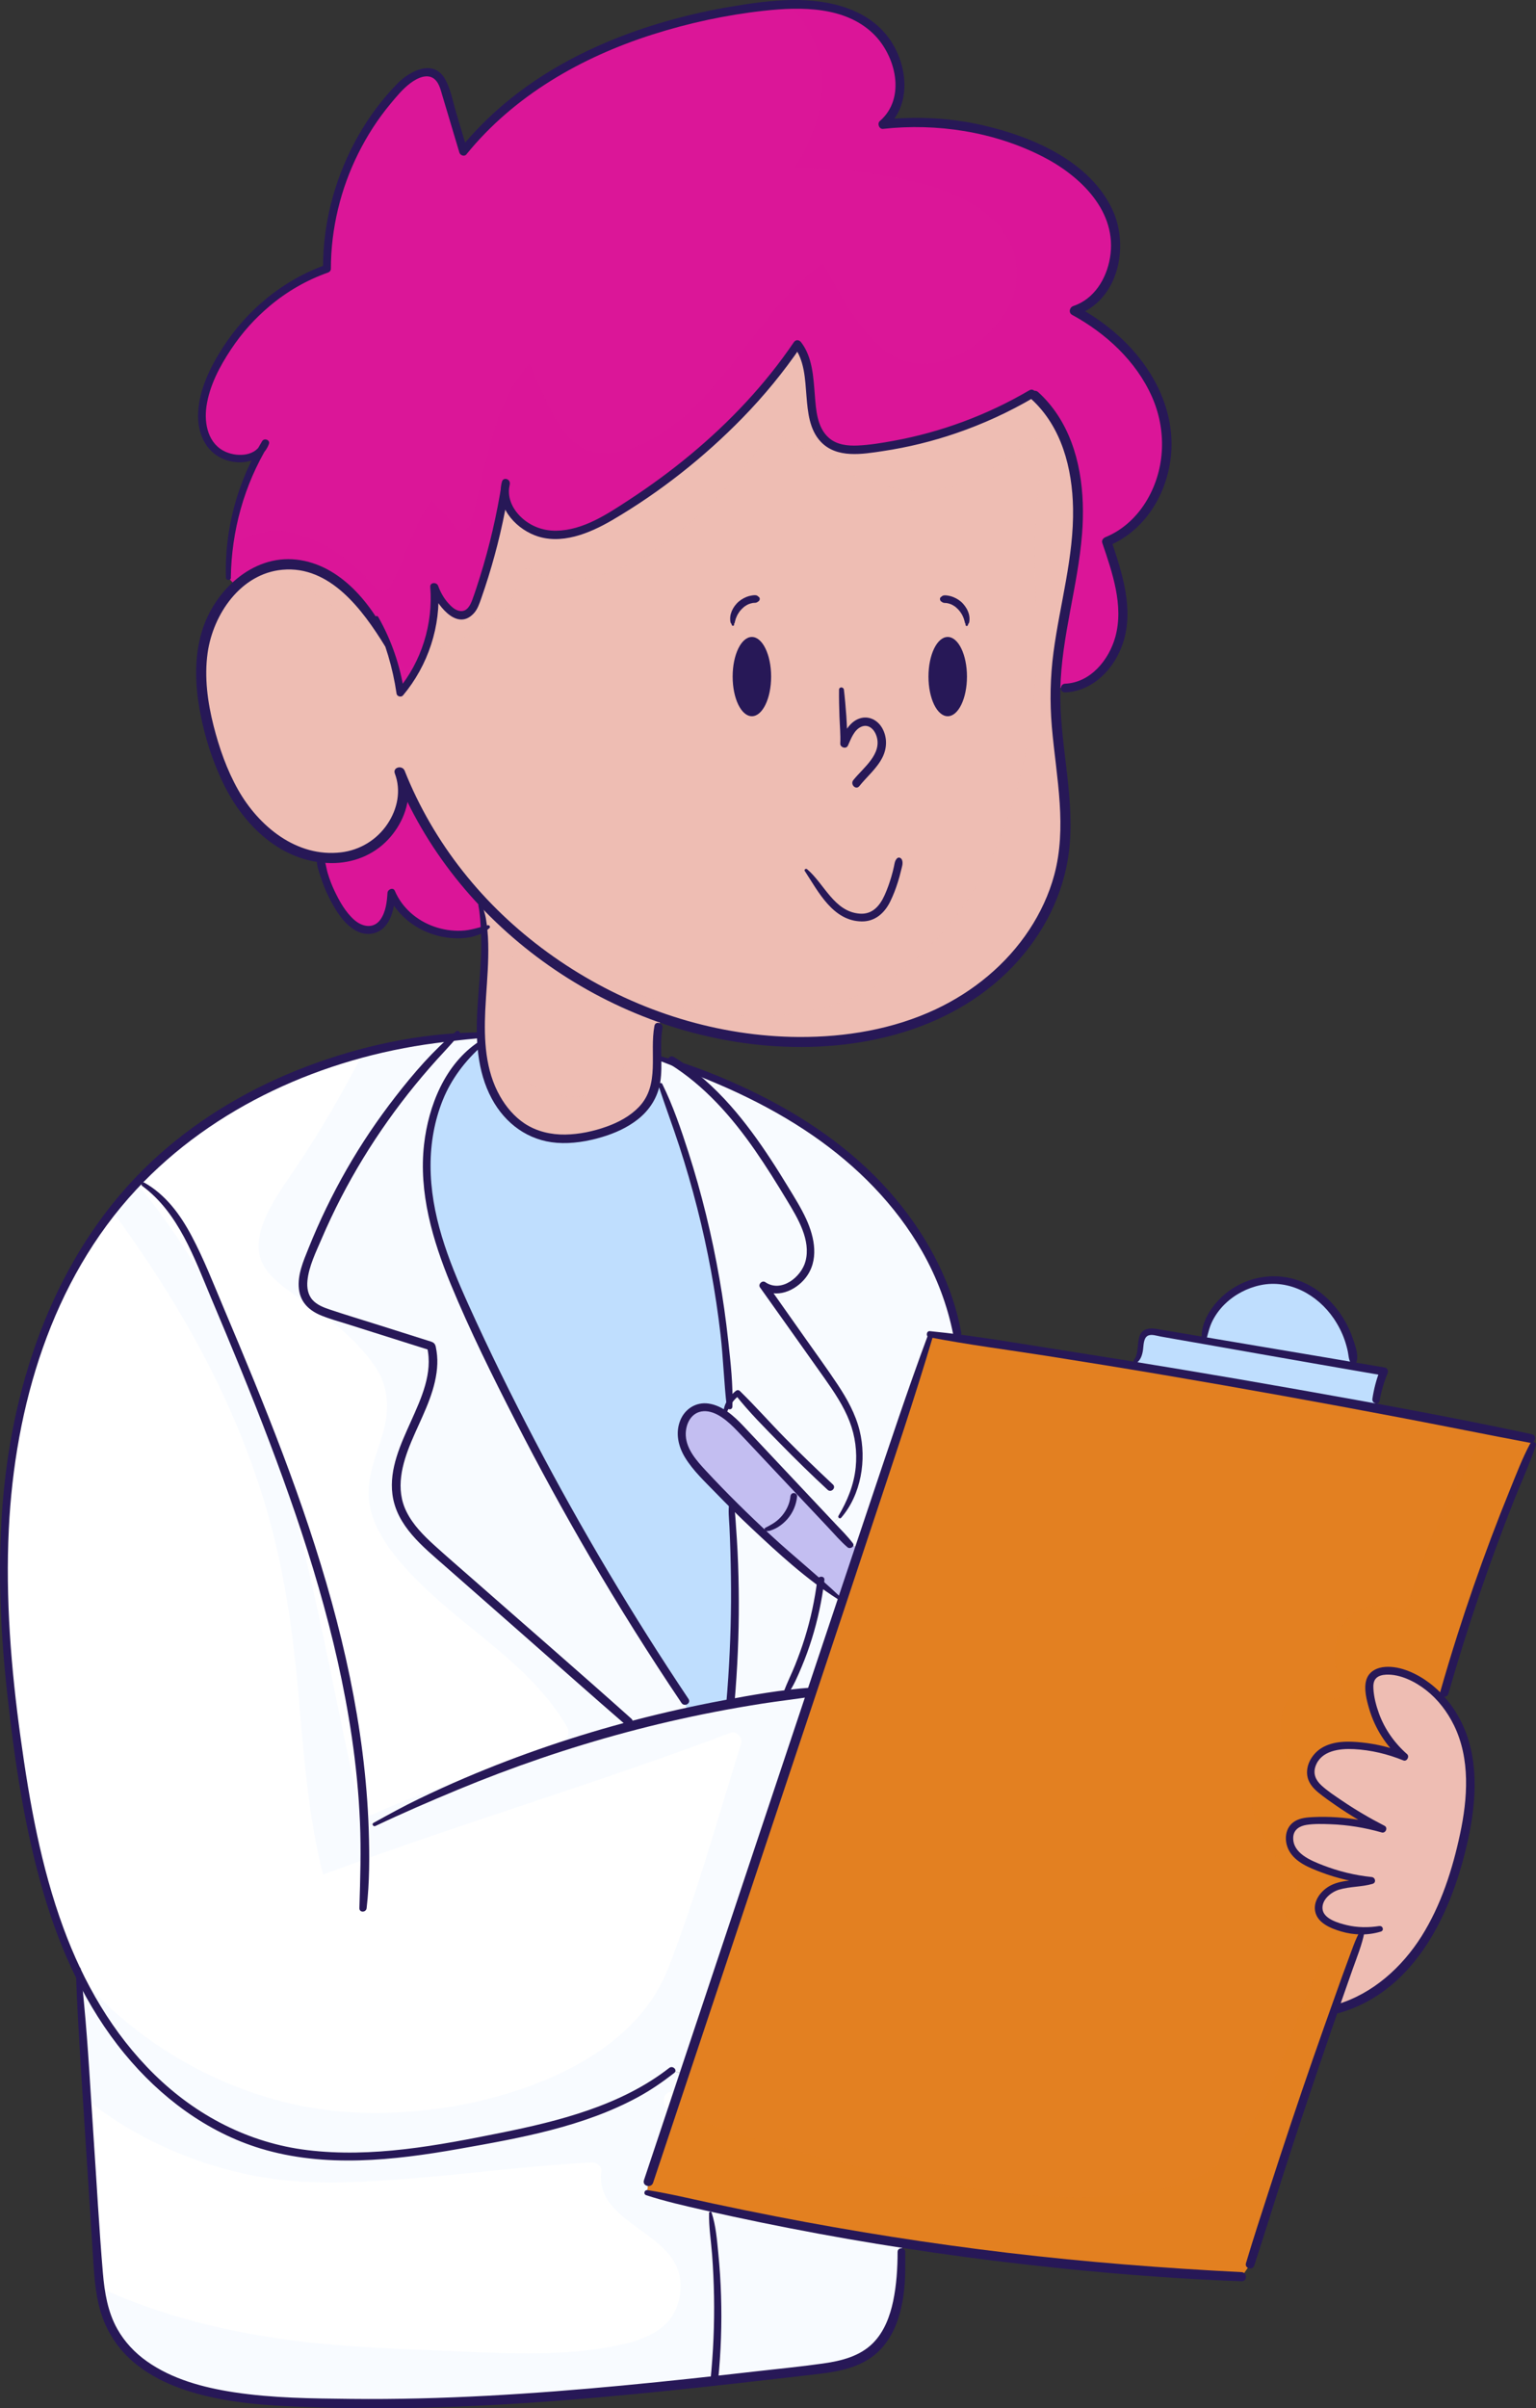<?xml version="1.0" encoding="UTF-8"?><svg xmlns="http://www.w3.org/2000/svg" viewBox="0 0 437.42 685.42"><rect x="0" y="0" width="437.42" height="685.42" fill="#333333" stroke="none"/><defs><style>.cls-1,.cls-2,.cls-3,.cls-4,.cls-5,.cls-6{mix-blend-mode:multiply;}.cls-1,.cls-2,.cls-3,.cls-4,.cls-6{opacity:.3;}.cls-1,.cls-7{fill:#eebdb3;}.cls-2,.cls-8{fill:#c3bef1;}.cls-9{fill:#fff;}.cls-3,.cls-10{fill:#db1698;}.cls-11,.cls-5{fill:#c0dffe;}.cls-12{isolation:isolate;}.cls-4{fill:#e6f2ff;}.cls-5{opacity:.7;}.cls-6,.cls-13{fill:#e38021;}.cls-14{fill:#271857;}</style></defs><g class="cls-12"><g id="Capa_2"><g id="OBJECTS"><path class="cls-11" d="M188.1,308.82c11.6,28.68,18.27,59.34,19.59,90.25-.62.95-1.03,2-1.26,3.1l-.25.35c-2.64-1.76-5.53-2.7-8.28-1.36-3.28,1.59-4.42,5.95-3.45,9.48.97,3.51,3.49,6.36,5.97,9.04,2.54,2.73,5.14,5.41,7.8,8.05l-.04.04c1.53,18.85,1.47,37.85-.17,56.7l.08.5c-4.13.74-8.24,1.57-12.33,2.46l-.7-3.28c-23.04-34.32-43.38-70.43-60.72-107.94-6.03-12.99-11.77-26.47-12.72-40.76-.95-14.27,3.7-29.69,15.11-38.32l.33-.02c.17,2.5.52,4.98,1.09,7.41,1.86,7.64,6.57,15.01,13.83,18.02,5.68,2.35,12.18,1.82,18.11.21,6.59-1.78,13.36-5.35,15.84-11.69.33-.83.56-1.67.72-2.54l1.42.31Z"/><path class="cls-10" d="M137.62,256.79l-.85.81c.56,2.23.89,4.48,1.07,6.77-9.54,4.32-22.34-.54-26.39-10.26-.23,4.27-1.36,9.64-5.55,10.53-3.26.68-6.26-2-8.22-4.73-3.39-4.71-5.64-10.22-6.59-15.96,3.53.52,7.14.27,10.55-.89,9.31-3.14,15.82-14.18,12.2-23.31,5.43,13.79,13.61,26.3,23.76,37.04Z"/><path class="cls-10" d="M82.22,160.61c-5.64-.02-10.86,2.42-15.01,6.24l-2.19-2.44c-.17-12.59,3.1-25.19,9.27-36.17-3.57,3.94-11.89,2.64-14.89-2.39-3.47-5.78-1.71-13.26,1.14-19.37,6.42-13.73,18.23-25,32.54-30-.04-19.12,7.64-38.14,20.94-51.87,2.73-2.81,7.06-5.53,10.2-3.22,1.53,1.11,2.15,3.04,2.68,4.83,1.67,5.62,3.37,11.25,5.04,16.87C151.6,18.72,183,6.56,213.99,2.25c11.19-1.57,23.46-2,32.87,4.25,9.42,6.24,13.23,21.58,4.58,28.86,14.04-1.59,28.49.45,41.54,5.88,9.83,4.09,19.35,10.7,23.27,20.59,3.9,9.91-.14,23.31-10.28,26.57,12.2,6.61,22.71,17.59,25.62,31.16,2.91,13.57-3.55,29.44-16.44,34.56,2.7,8.01,5.45,16.39,4.25,24.78-1.2,8.38-7.66,16.66-16.13,16.91l-2.7-.08c.39-14.27,4.69-28.16,6.05-42.39,1.4-14.62-1.01-30.93-11.95-40.76l-.93-.5c-14.21,8.38-30.19,13.75-46.58,15.63-3.61.43-7.52.62-10.63-1.28-8.84-5.37-3.08-20.36-9.46-28.47-12.99,19.18-30.72,34.81-50.3,47.18-6.19,3.92-13.09,7.64-20.38,6.98-6.57-.58-12.99-6.36-12.68-12.66.12-.68.23-1.34.33-2.02-.19.68-.31,1.36-.33,2.02-1.76,10.59-4.44,21.06-8.03,31.2-.45,1.3-.97,2.66-2.04,3.53-3.8,3.04-8.44-2.6-10.01-7.19.89,10.8-2.66,21.89-9.64,30.14-.68-4.73-1.9-9.39-3.57-13.87l-.08.04c-5.99-11.17-15.44-22.69-28.12-22.71ZM74.31,128.19c.52-.58.93-1.28,1.22-2.09-.41.68-.83,1.38-1.22,2.09Z"/><path class="cls-8" d="M233.63,450.62c-5.62-4.56-11.09-9.29-16.39-14.25l1.03-1.11c4.15-1.18,7.39-5.06,7.78-9.35l1.57-1.49c3.04,3.22,6.05,6.42,9.06,9.62,1.78,1.88,3.55,3.78,5.33,5.66l2.79.93c-1.61,4.83-3.22,9.64-4.83,14.45l-1.2-.39c-1.73-1.34-3.43-2.7-5.14-4.07Z"/><path class="cls-8" d="M210.85,406.6c5.6,5.95,11.19,11.89,16.77,17.82l-1.57,1.49c-.39,4.29-3.63,8.18-7.78,9.35l-1.03,1.11c-3.06-2.81-6.07-5.7-9-8.65-2.66-2.64-5.27-5.33-7.8-8.05-2.48-2.68-5-5.53-5.97-9.04-.97-3.53.17-7.89,3.45-9.48,2.75-1.34,5.64-.39,8.28,1.36,1.71,1.16,3.3,2.64,4.67,4.09Z"/><path class="cls-11" d="M385.45,387.56l-.23,1.26c-14.12-2.42-28.27-4.85-42.39-7.29l.06-.39c.85-10.72,12.74-18.56,23.27-16.56,10.55,2.02,18.44,12.28,19.28,22.98Z"/><path class="cls-11" d="M323.36,387.44c2.29-2,.45-6.88,3.22-8.16.85-.37,1.82-.23,2.73-.06,4.5.78,9.02,1.55,13.52,2.31,14.12,2.44,28.27,4.87,42.39,7.29,2.95.52,5.93,1.01,8.88,1.53-1.07,2.6-1.82,5.31-2.25,8.07l-.43,2.35c-22.71-4.25-45.49-8.24-68.28-11.98v-.02l.23-1.34Z"/><path class="cls-13" d="M435.93,409.43l.62,1.76c-9.93,22.94-18.38,46.54-25.23,70.57l-1.96.66c-3.34-3.37-7.47-5.82-12.14-6.71-2.44-.45-5.45-.25-6.67,1.9-.66,1.14-.62,2.54-.45,3.86.83,7.12,4.42,13.87,9.85,18.54-4.48-1.84-9.27-2.93-14.1-3.2-3.1-.19-6.36,0-9,1.63-2.62,1.63-4.36,5.06-3.16,7.93.66,1.61,2.09,2.75,3.47,3.8,5.22,3.94,10.78,7.41,16.62,10.39-6.5-1.88-13.3-2.68-20.05-2.35-1.86.1-3.86.35-5.2,1.65-1.78,1.73-1.57,4.83-.17,6.88,1.42,2.04,3.74,3.28,6.03,4.27,5.14,2.23,10.65,3.68,16.23,4.23-3.28,1.01-6.9.68-10.14,1.82-3.26,1.14-6.11,4.91-4.44,7.91.68,1.18,1.9,1.94,3.12,2.54,2.75,1.32,5.78,2,8.86,2.04v.08c-2.64,7.25-5.24,14.49-7.78,21.78-8.53,24.2-16.6,48.54-24.22,73.05l-2.44,3.53c-32.29-1.42-64.52-4.6-96.48-9.54-18.25-2.81-36.42-6.19-54.45-10.16-6.15-1.34-12.28-2.75-18.4-4.23l.43-3.18c3.39-10.16,6.77-20.3,10.16-30.45,12.1-36.28,24.2-72.55,36.3-108.83,2.95-8.84,5.91-17.67,8.84-26.51,1.61-4.81,3.22-9.62,4.83-14.45,6.71-20.13,13.44-40.26,20.15-60.41l.06-.43c2.46.35,4.91.7,7.37,1.09,16.95,2.48,33.86,5.12,50.75,7.91v.02c22.79,3.74,45.57,7.72,68.28,11.98,14.85,2.77,29.69,5.66,44.52,8.65Z"/><path class="cls-9" d="M257.08,638.45l-.39,2.48c.02,10.43-.72,22.46-9.13,28.66-4.67,3.45-10.7,4.23-16.46,4.89-9.21,1.07-18.44,2.15-27.67,3.16l-.02-.17c1.61-15.84,1.22-31.88-1.14-47.63l.35-1.55c18.02,3.96,36.19,7.35,54.45,10.16Z"/><path class="cls-9" d="M202.29,629.84c2.35,15.75,2.75,31.8,1.14,47.63l.02.17c-41.65,4.56-83.46,8.07-125.22,5.68-18.25-1.05-39.66-5.45-47.08-22.17-2.52-5.7-2.97-12.04-3.39-18.25-1.8-27.03-3.59-54.05-5.39-81.08.56,1.11,1.11,2.23,1.69,3.34,10.55,20.21,27.65,37.89,49.39,44.89,20.63,6.63,43.03,3.16,64.32-.93,18.89-3.61,38.42-7.97,53.54-19.86l3.53,1.18c-3.39,10.16-6.77,20.3-10.16,30.45l-.43,3.18c6.11,1.49,12.24,2.89,18.4,4.23l-.35,1.55Z"/><path class="cls-9" d="M239.97,455.08c-2.93,8.84-5.88,17.67-8.84,26.51h-.02c-2.42.27-4.83.58-7.23.89l-.08-.68c5.08-9.72,8.42-20.32,9.83-31.18,1.71,1.36,3.41,2.73,5.14,4.07l1.2.39Z"/><path class="cls-9" d="M233.63,450.62c-1.4,10.86-4.75,21.45-9.83,31.18l.08.68c-5.29.72-10.53,1.55-15.77,2.48l-.08-.5c1.63-18.85,1.69-37.85.17-56.7l.04-.04c2.93,2.95,5.95,5.84,9,8.65,5.31,4.96,10.78,9.68,16.39,14.25Z"/><path class="cls-9" d="M265.01,379.78l-.06.43c-6.71,20.15-13.44,40.28-20.15,60.41l-2.79-.93c-1.78-1.88-3.55-3.78-5.33-5.66l2.52-2.37c5.31-7.23,6.94-17.01,4.29-25.6-1.8-5.82-5.37-10.9-8.9-15.88-5.74-8.11-11.48-16.21-17.22-24.32,4.93,3.59,12.35-1.49,13.28-7.52.93-6.03-2.29-11.85-5.43-17.08-8.69-14.39-18.21-29.05-32.17-38.28,17.3,6.13,34.03,14.31,48.09,26.04,15.53,12.97,27.71,30.62,31.45,50.48l-.21,1.36c-2.46-.39-4.91-.74-7.37-1.09Z"/><path class="cls-9" d="M207.7,399.06c-1.32-30.91-7.99-61.57-19.59-90.25l-1.42-.31c.52-2.4.5-4.87.45-7.37h.54c1.8.6,3.59,1.22,5.39,1.86,13.96,9.23,23.48,23.89,32.17,38.28,3.14,5.22,6.36,11.05,5.43,17.08-.93,6.03-8.34,11.11-13.28,7.52,5.74,8.11,11.48,16.21,17.22,24.32,3.53,4.98,7.1,10.06,8.9,15.88,2.64,8.59,1.01,18.38-4.29,25.6l-2.52,2.37c-3.01-3.2-6.03-6.4-9.06-9.62-5.57-5.93-11.17-11.87-16.77-17.82-1.36-1.45-2.95-2.93-4.67-4.09l.25-.35c.23-1.09.64-2.15,1.26-3.1Z"/><path class="cls-9" d="M136.75,297.11c-11.42,8.63-16.06,24.05-15.11,38.32.95,14.29,6.69,27.77,12.72,40.76,17.34,37.52,37.68,73.63,60.72,107.94l.7,3.28c-5.64,1.22-11.25,2.56-16.83,4.05v-1.47c-17.98-15.8-35.97-31.59-53.93-47.39-4.81-4.23-9.85-8.82-11.56-14.99-4.15-14.91,13.03-29.44,9.35-44.49-9.39-2.97-18.81-5.93-28.2-8.9-2.58-.83-5.35-1.75-6.94-3.94-2.46-3.34-1.22-8.03.27-11.89,9.04-23.7,23.23-45.4,41.25-63.22,2.21-.23,4.44-.37,6.67-.5l1.12-.02c.02.83.04,1.63.1,2.44l-.33.02Z"/><path class="cls-9" d="M178.95,489.99v1.47c-25,6.65-49.31,15.98-72.33,27.79l-2.89.1c-2.15-53.95-23.85-106.27-45.2-156.48-4.15-9.75-8.78-20.09-17.69-25.79l-1.22-1.2c23.17-23.99,56.12-37.6,89.57-40.72-18.02,17.82-32.21,39.52-41.25,63.22-1.49,3.86-2.73,8.55-.27,11.89,1.59,2.19,4.36,3.12,6.94,3.94,9.39,2.97,18.81,5.93,28.2,8.9,3.68,15.05-13.5,29.59-9.35,44.49,1.71,6.17,6.75,10.76,11.56,14.99,17.96,15.8,35.95,31.59,53.93,47.39Z"/><path class="cls-9" d="M22.37,561.81c-9.39-19.37-13.77-40.86-16.91-62.21-3.98-27.21-6.11-54.94-2.46-82.2,3.65-27.25,13.38-54.18,31.01-75.28,1.8-2.15,3.68-4.23,5.62-6.24l1.22,1.2c8.92,5.7,13.54,16.04,17.69,25.79,21.35,50.21,43.05,102.53,45.2,156.48l2.89-.1c23.02-11.81,47.32-21.14,72.33-27.79,5.57-1.49,11.19-2.83,16.83-4.05,4.09-.89,8.2-1.71,12.33-2.46,5.24-.93,10.49-1.76,15.77-2.48,2.39-.31,4.81-.62,7.23-.89h.02c-12.1,36.28-24.2,72.55-36.3,108.83l-3.53-1.18c-15.11,11.89-34.65,16.25-53.54,19.86-21.29,4.09-43.69,7.56-64.32.93-21.74-7-38.84-24.67-49.39-44.89-.58-1.11-1.14-2.23-1.69-3.34Z"/><path class="cls-7" d="M388.01,549.54c-3.08-.04-6.11-.72-8.86-2.04-1.22-.6-2.44-1.36-3.12-2.54-1.67-2.99,1.18-6.77,4.44-7.91,3.24-1.14,6.85-.81,10.14-1.82-5.57-.56-11.09-2-16.23-4.23-2.29-.99-4.6-2.23-6.03-4.27-1.4-2.04-1.61-5.14.17-6.88,1.34-1.3,3.34-1.55,5.2-1.65,6.75-.33,13.54.47,20.05,2.35-5.84-2.97-11.4-6.44-16.62-10.39-1.38-1.05-2.81-2.19-3.47-3.8-1.2-2.87.54-6.3,3.16-7.93,2.64-1.63,5.91-1.82,9-1.63,4.83.27,9.62,1.36,14.1,3.2-5.43-4.67-9.02-11.42-9.85-18.54-.17-1.32-.21-2.73.45-3.86,1.22-2.15,4.23-2.35,6.67-1.9,4.67.89,8.8,3.34,12.14,6.71,3.78,3.8,6.57,8.77,7.97,13.98,2.64,9.81,1.22,20.23-1.24,30.08-2.42,9.7-5.88,19.26-11.58,27.48-5.7,8.22-13.83,15.01-23.46,17.74l-.83-.29c2.54-7.29,5.14-14.54,7.78-21.78v-.08Z"/><path class="cls-7" d="M91.1,243.94c-6.07-.83-11.98-3.82-16.52-8.07-7.19-6.69-11.38-15.98-14.16-25.38-2.99-10.14-4.54-21.16-1.24-31.22,1.55-4.69,4.38-9.08,8.03-12.43,4.15-3.82,9.37-6.26,15.01-6.24,12.68.02,22.13,11.54,28.12,22.71l.08-.04c1.67,4.48,2.89,9.15,3.57,13.87,6.98-8.26,10.53-19.35,9.64-30.14,1.57,4.58,6.21,10.22,10.01,7.19,1.07-.87,1.59-2.23,2.04-3.53,3.59-10.14,6.28-20.61,8.03-31.2-.31,6.3,6.11,12.08,12.68,12.66,7.29.66,14.18-3.06,20.38-6.98,19.57-12.37,37.31-28,50.3-47.18,6.38,8.11.62,23.1,9.46,28.47,3.12,1.9,7.02,1.71,10.63,1.28,16.39-1.88,32.37-7.25,46.58-15.63l.93.5c10.94,9.83,13.36,26.14,11.95,40.76-1.36,14.23-5.66,28.12-6.05,42.39-.02.41-.04.85-.04,1.26-.19,15.92,4.71,31.86,2.15,47.55-2.91,17.69-15.36,32.97-31.03,41.67-15.65,8.71-34.15,11.36-52.03,10.06-10.65-.78-21.16-3.04-31.22-6.59-19.24-6.71-36.88-18.11-50.79-32.89-10.16-10.74-18.33-23.25-23.76-37.04,3.61,9.13-2.89,20.17-12.2,23.31-3.41,1.16-7.02,1.4-10.55.89Z"/><path class="cls-7" d="M137.85,264.36c-.19-2.29-.52-4.54-1.07-6.77l.85-.81c13.92,14.78,31.55,26.18,50.79,32.89l-.91,2.6c-.58,2.89-.43,5.88-.37,8.86.04,2.5.06,4.98-.45,7.37-.17.87-.39,1.71-.72,2.54-2.48,6.34-9.25,9.91-15.84,11.69-5.93,1.61-12.43,2.15-18.11-.21-7.27-3.01-11.98-10.39-13.83-18.02-.58-2.44-.93-4.91-1.09-7.41-.06-.81-.08-1.61-.1-2.44-.14-4.52.19-9.08.52-13.61.41-5.55.81-11.17.35-16.68Z"/><path class="cls-5" d="M208.19,427.76l.04-.04c-2.66-2.64-5.27-5.33-7.8-8.05-2.48-2.68-5-5.53-5.97-9.04-.97-3.53.17-7.89,3.45-9.48,2.75-1.34,5.64-.39,8.28,1.36l.25-.35c.23-1.09.64-2.15,1.26-3.1-1.32-30.91-7.99-61.57-19.59-90.25l-1.42-.31c-.16.87-.39,1.71-.72,2.54-2.48,6.34-9.25,9.91-15.84,11.69-5.93,1.61-12.43,2.15-18.11-.21-7.27-3.01-11.98-10.39-13.83-18.02-.52-2.2-.84-4.44-1.02-6.7-.18-.19-.37-.38-.55-.57-11.31,8.65-15.91,24-14.97,38.2.95,14.29,6.69,27.77,12.72,40.76,17.34,37.52,37.68,73.63,60.72,107.94l.7,3.28c4.09-.89,8.2-1.71,12.33-2.46l-.08-.5c1.63-18.85,1.69-37.85.17-56.7Z"/><path class="cls-3" d="M136.87,259.7c-1.63-1.05-1.36-3.03-.3-4.07-9.67-10.48-17.48-22.58-22.72-35.89,3.61,9.13-2.89,20.17-12.2,23.31-3.41,1.16-7.02,1.4-10.55.89.95,5.74,3.2,11.25,6.59,15.96,1.96,2.73,4.96,5.41,8.22,4.73,4.19-.89,5.33-6.26,5.55-10.53,4.05,9.72,16.85,14.58,26.39,10.26-.12-1.49-.34-2.96-.6-4.43-.12-.08-.25-.16-.37-.24Z"/><path class="cls-3" d="M331.6,119.56c-2.91-13.57-13.42-24.55-25.62-31.16,10.14-3.26,14.18-16.66,10.28-26.57-3.92-9.89-13.44-16.5-23.27-20.59-13.05-5.43-27.5-7.47-41.54-5.88,8.65-7.29,4.83-22.63-4.58-28.86-6.49-4.31-14.34-5.45-22.25-5.22.58.58,1.16,1.17,1.7,1.79,5.01,5.74,7.9,12.93,7.87,20.58-.03,8.56-3.35,16.71-7.74,23.98,9.11.21,18.24.99,27.2,2.65,9.83,1.83,20.31,4.73,28.11,11.28,7.72,6.48,10.13,16.92,5.36,25.94-5.37,10.15-19.7,19.8-31.33,14.51-5.65-2.57-9.77-7.87-13.14-12.9-3.06-4.55-5.61-9.39-8.26-14.17-7.93,5.61-14.07,13.49-19.98,21.09-5.95,7.65-11.82,15.52-19.08,22.01-5.95,5.31-14.55,10.75-22.81,11-5.88.17-10.21-3.44-13.26-8.15-3.48-5.38-5.83-11.48-8.52-17.32-11.21,12.52-12.08,29.94-16.81,45.56-.61,2.01-3.51,2.53-4.58.6-1.52-2.74-4.43-4.82-6.38-7.37-5.5,7.32-7.44,16.68-11.9,24.66-.74,1.33-2.89,1.73-3.94.51-6.39-7.46-14.74-14.15-24.62-16-6.53-1.22-12.29.63-17.03,4.25-.31,2.86-.48,5.74-.44,8.62l.3.33c2.18-.87,4.49-1.39,6.91-1.51,3.06-1.67,6.44-2.63,9.99-2.62,12.68.02,22.13,11.54,28.12,22.71l.08-.04c.36.96.69,1.94,1,2.91,1.31,1.32,2.57,2.67,3.73,4.09.09.12.21.24.31.37.67-.38,1.78-1.06,2.08-1.25.74-.47,1.47-.92,2.21-1.37,3.05-6.53,4.47-13.83,3.88-21.03,1.57,4.58,6.21,10.22,10.01,7.19,1.07-.87,1.59-2.23,2.04-3.53,3.59-10.14,6.28-20.61,8.03-31.2.02-.66.14-1.34.33-2.02-.1.68-.21,1.34-.33,2.02-.31,6.3,6.11,12.08,12.68,12.66,7.29.66,14.18-3.06,20.38-6.98,19.57-12.37,37.31-28,50.3-47.18,6.38,8.11.62,23.1,9.46,28.47,3.12,1.9,7.02,1.71,10.63,1.28,16.39-1.88,32.37-7.25,46.58-15.63l.93.5c10.94,9.83,13.36,26.14,11.95,40.76-1.36,14.23-5.66,28.12-6.05,42.39l2.7.08c8.46-.25,14.93-8.53,16.13-16.91,1.2-8.38-1.55-16.77-4.25-24.78,12.88-5.12,19.35-21,16.43-34.56Z"/><path class="cls-2" d="M233.63,450.62c-5.62-4.56-11.09-9.29-16.39-14.25l1.03-1.11c4.15-1.18,7.39-5.06,7.78-9.35l1.57-1.49c3.04,3.22,6.05,6.42,9.06,9.62,1.78,1.88,3.55,3.78,5.33,5.66l2.79.93c-1.61,4.83-3.22,9.64-4.83,14.45l-1.2-.39c-1.73-1.34-3.43-2.7-5.14-4.07Z"/><path class="cls-2" d="M210.85,406.6c5.6,5.95,11.19,11.89,16.77,17.82l-1.57,1.49c-.39,4.29-3.63,8.18-7.78,9.35l-1.03,1.11c-3.06-2.81-6.07-5.7-9-8.65-2.66-2.64-5.27-5.33-7.8-8.05-2.48-2.68-5-5.53-5.97-9.04-.97-3.53.17-7.89,3.45-9.48,2.75-1.34,5.64-.39,8.28,1.36,1.71,1.16,3.3,2.64,4.67,4.09Z"/><path class="cls-5" d="M385.45,387.56l-.23,1.26c-14.12-2.42-28.27-4.85-42.39-7.29l.06-.39c.85-10.72,12.74-18.56,23.27-16.56,10.55,2.02,18.44,12.28,19.28,22.98Z"/><path class="cls-5" d="M323.36,387.44c2.29-2,.45-6.88,3.22-8.16.85-.37,1.82-.23,2.73-.06,4.5.78,9.02,1.55,13.52,2.31,14.12,2.44,28.27,4.87,42.39,7.29,2.95.52,5.93,1.01,8.88,1.53-1.07,2.6-1.82,5.31-2.25,8.07l-.43,2.35c-22.71-4.25-45.49-8.24-68.28-11.98v-.02l.23-1.34Z"/><path class="cls-6" d="M435.93,409.43c-4.15-.84-8.3-1.65-12.45-2.47-8.76,15.83-17.51,31.97-22.24,49.41-.32,1.2-1.83,2.25-3.08,1.75-5.85-2.32-12.02-1.29-15.6,4.23-3.41,5.26-3.28,12-.18,17.35,1.21,2.1-1.28,4.82-3.43,3.43-2.45-1.58-5.62-3.27-8.62-2.27-2.14.71-3.58,2.6-4.44,4.62-2.27,5.39-1.25,12,1.86,16.83,1.1,1.7-.38,3.65-2.16,3.77-2.94.21-7.21.74-8.64,3.81-1.12,2.41-.21,5.44.63,7.78,2.31,6.41,6.73,12.24,11.11,17.38.96,1.12,1.06,3.19-.51,3.94-1.14.54-2.58.92-3.76,1.55,1.64,6.59,5.58,11.46,10.92,15.79.91.74.81,2.1.39,3.04-4.41,9.77-7.72,20-11.89,29.88-3.55,8.41-7.55,17.93-14.2,24.42-8.32,8.11-20.87,10.45-32.01,11.32-15.09,1.18-30.36-.43-45.26-2.77-15.71-2.46-31.25-6.02-46.57-10.28-11.6-3.23-23.17-6.81-34.38-11.24-2.24,6.72-4.49,13.44-6.73,20.17l-.43,3.18c6.11,1.49,12.24,2.89,18.4,4.23,18.02,3.96,36.19,7.35,54.45,10.16,31.96,4.93,64.19,8.11,96.48,9.54l2.44-3.53c7.62-24.51,15.69-48.85,24.22-73.05,2.54-7.29,5.14-14.54,7.78-21.78v-.08c-3.08-.04-6.11-.72-8.86-2.04-1.22-.6-2.44-1.36-3.12-2.54-1.67-2.99,1.18-6.77,4.44-7.91,3.24-1.14,6.85-.81,10.14-1.82-5.57-.56-11.09-2-16.23-4.23-2.29-.99-4.6-2.23-6.03-4.27-1.4-2.04-1.61-5.14.16-6.88,1.34-1.3,3.35-1.55,5.2-1.65,6.75-.33,13.54.47,20.05,2.35-5.84-2.97-11.4-6.44-16.62-10.39-1.38-1.05-2.81-2.19-3.47-3.8-1.2-2.87.54-6.3,3.16-7.93,2.64-1.63,5.91-1.82,9-1.63,4.83.27,9.62,1.36,14.1,3.2-5.43-4.67-9.02-11.42-9.85-18.54-.17-1.32-.21-2.73.45-3.86,1.22-2.15,4.23-2.35,6.67-1.9,4.67.89,8.8,3.34,12.14,6.71l1.96-.66c6.85-24.03,15.3-47.63,25.23-70.57l-.62-1.76Z"/><path class="cls-4" d="M257.08,638.45l-.39,2.48c.02,10.43-.72,22.46-9.13,28.66-4.67,3.45-10.7,4.23-16.46,4.89-9.21,1.07-18.44,2.15-27.67,3.16l-.02-.17c1.61-15.84,1.22-31.88-1.14-47.63l.35-1.55c18.02,3.96,36.19,7.35,54.45,10.16Z"/><path class="cls-4" d="M202.29,629.84l.35-1.55c-6.15-1.34-12.29-2.75-18.4-4.23l.43-3.18c2.24-6.73,4.49-13.45,6.73-20.17-.24-.1-.49-.18-.73-.28-2.97-1.18-1.66-6.03,1.33-4.84.32.13.65.24.98.37.62-1.85,1.23-3.69,1.85-5.54l-3.53-1.18c-15.11,11.89-34.65,16.25-53.54,19.86-21.29,4.09-43.69,7.56-64.32.93-21.74-7-38.84-24.67-49.39-44.89-.45-.87-.89-1.74-1.32-2.61-.12-.13-.23-.26-.35-.4.79,11.82,1.57,23.64,2.36,35.46,14.38,11.54,32.4,19.13,50.32,22.14,14.3,2.41,29.32,1.32,43.68.15,16.67-1.36,33.27-3.6,49.99-4.43,1.22-.06,2.67,1.2,2.51,2.51-1.76,13.83,17.64,16.59,21.79,28.02,1.81,4.99.48,11.58-3.32,15.33-3.85,3.8-9.6,5.41-14.75,6.42-14.34,2.83-29.37,2.18-43.89,1.53-15.83-.72-31.73-1.07-47.46-3.1-18.99-2.45-37.7-7.04-55.07-14.98.47,3.43,1.22,6.79,2.62,9.96,7.41,16.72,28.82,21.12,47.08,22.17,41.77,2.4,83.58-1.11,125.22-5.68l-.02-.17c1.61-15.84,1.22-31.88-1.14-47.63Z"/><path class="cls-4" d="M239.97,455.08c-2.93,8.84-5.88,17.67-8.84,26.51h-.02c-2.42.27-4.83.58-7.23.89l-.08-.68c5.08-9.72,8.42-20.32,9.83-31.18,1.71,1.36,3.41,2.73,5.14,4.07l1.2.39Z"/><path class="cls-4" d="M233.63,450.62c-1.4,10.86-4.75,21.45-9.83,31.18l.08.68c-5.29.72-10.53,1.55-15.77,2.48l-.08-.5c1.63-18.85,1.69-37.85.17-56.7l.04-.04c2.93,2.95,5.95,5.84,9,8.65,5.31,4.96,10.78,9.68,16.39,14.25Z"/><path class="cls-4" d="M265.01,379.78l-.06.43c-6.71,20.15-13.44,40.28-20.15,60.41l-2.79-.93c-1.78-1.88-3.55-3.78-5.33-5.66l2.52-2.37c5.31-7.23,6.94-17.01,4.29-25.6-1.8-5.82-5.37-10.9-8.9-15.88-5.74-8.11-11.48-16.21-17.22-24.32,4.93,3.59,12.35-1.49,13.28-7.52.93-6.03-2.29-11.85-5.43-17.08-8.69-14.39-18.21-29.05-32.17-38.28,17.3,6.13,34.03,14.31,48.09,26.04,15.53,12.97,27.71,30.62,31.45,50.48l-.21,1.36c-2.46-.39-4.91-.74-7.37-1.09Z"/><path class="cls-4" d="M207.7,399.06c-1.32-30.91-7.99-61.57-19.59-90.25l-1.42-.31c.52-2.4.5-4.87.45-7.37h.54c1.8.6,3.59,1.22,5.39,1.86,13.96,9.23,23.48,23.89,32.17,38.28,3.14,5.22,6.36,11.05,5.43,17.08-.93,6.03-8.34,11.11-13.28,7.52,5.74,8.11,11.48,16.21,17.22,24.32,3.53,4.98,7.1,10.06,8.9,15.88,2.64,8.59,1.01,18.38-4.29,25.6l-2.52,2.37c-3.01-3.2-6.03-6.4-9.06-9.62-5.57-5.93-11.17-11.87-16.77-17.82-1.36-1.45-2.95-2.93-4.67-4.09l.25-.35c.23-1.09.64-2.15,1.26-3.1Z"/><path class="cls-4" d="M195.78,487.41l-.7-3.28c-23.04-34.32-43.38-70.43-60.72-107.94-6.03-12.99-11.77-26.47-12.72-40.76-.95-14.2,3.66-29.55,14.97-38.2-.75-.8-1.48-1.62-2.17-2.47-1.75.11-3.5.23-5.24.41-18.02,17.82-32.21,39.52-41.25,63.22-1.49,3.86-2.73,8.55-.27,11.89,1.59,2.19,4.36,3.12,6.94,3.94,9.39,2.97,18.81,5.93,28.2,8.9,3.68,15.05-13.5,29.59-9.35,44.49,1.71,6.17,6.75,10.76,11.56,14.99,17.96,15.8,35.95,31.59,53.93,47.39v1.47c5.57-1.49,11.19-2.83,16.83-4.05Z"/><path class="cls-4" d="M77.8,409.91c-1.16-3.59-2.37-7.16-3.67-10.7-3.1-8.48-6.68-16.76-10.71-24.81,4.94,11.73,9.82,23.57,14.38,35.51Z"/><path class="cls-4" d="M125.02,442.61c-4.81-4.23-9.85-8.82-11.56-14.99-4.15-14.91,13.03-29.44,9.35-44.49-9.39-2.97-18.81-5.93-28.2-8.9-2.58-.83-5.35-1.75-6.94-3.94-2.46-3.34-1.22-8.03.27-11.89,9.04-23.7,23.23-45.4,41.25-63.22-8.69.81-17.35,2.35-25.81,4.57-2.97,5.74-6.07,11.42-9.34,17-3.3,5.62-6.78,11.13-10.43,16.53-3.12,4.61-6.45,9.2-8.5,14.41-1.97,5.03-2.35,10.15,1.3,14.46,3.79,4.47,9.22,7.44,13.92,10.82,6.19,4.45,11.95,9.46,16.34,15.76,4.15,5.96,4.3,12.62,2.31,19.39-1.94,6.62-5,13.17-3.72,20.23,1.64,9.07,9,17.08,15.4,23.27,13.71,13.25,31.21,23.12,40.92,40.07.62,1.08.34,2.86-.9,3.43-17.77,8.14-36.77,13.14-54.53,21.28-.83.38-1.84.37-2.61-.05.05,1.01.15,2.01.19,3.02l2.89-.1c23.02-11.81,47.32-21.14,72.33-27.79v-1.47c-17.98-15.8-35.97-31.59-53.93-47.39Z"/><path class="cls-4" d="M231.11,481.59c-2.42.27-4.83.58-7.23.89-5.29.72-10.53,1.55-15.77,2.48-4.13.74-8.24,1.57-12.33,2.46-5.64,1.22-11.25,2.56-16.83,4.05-25,6.65-49.31,15.98-72.33,27.79l-2.89.1c-.04-1.01-.13-2.01-.19-3.02-.51-.29-.92-.76-1.08-1.44-3.18-13.9-5.97-27.89-8.87-41.85-4.41-21.23-9.09-42.49-15.8-63.12-4.57-11.95-9.44-23.78-14.38-35.51-6.74-13.44-14.87-26.13-24.55-37.7-1.67,1.76-3.3,3.56-4.86,5.42-.71.85-1.38,1.72-2.06,2.59.85,1.16,1.73,2.31,2.58,3.48,18.36,25.48,33.43,53.04,41.96,83.38,4.85,17.25,7.14,34.64,8.68,52.46,1.44,16.61,2.72,33.31,6.85,49.5,38.33-14.37,77.67-25.85,115.95-40.34,1.8-.68,3.62,1.37,3.08,3.08-4,12.81-7.75,25.7-11.85,38.49-1.98,6.17-4.04,12.31-6.26,18.39-1.76,4.82-3.45,9.72-6.15,14.11-8.35,13.59-23.03,21.98-37.73,27.09-15.6,5.41-32.61,7.71-49.09,6.8-29.05-1.61-57.93-16.32-77.22-38.61.44.87.87,1.74,1.32,2.61,10.55,20.21,27.65,37.89,49.39,44.89,20.63,6.63,43.03,3.16,64.32-.93,18.89-3.61,38.42-7.97,53.54-19.86l3.53,1.18,36.3-108.83h-.02Z"/><path class="cls-1" d="M388.01,549.54c-3.08-.04-6.11-.72-8.86-2.04-1.22-.6-2.44-1.36-3.12-2.54-1.67-2.99,1.18-6.77,4.44-7.91,3.24-1.14,6.85-.81,10.14-1.82-5.57-.56-11.09-2-16.23-4.23-2.29-.99-4.6-2.23-6.03-4.27-1.4-2.04-1.61-5.14.17-6.88,1.34-1.3,3.34-1.55,5.2-1.65,6.75-.33,13.54.47,20.05,2.35-5.84-2.97-11.4-6.44-16.62-10.39-1.38-1.05-2.81-2.19-3.47-3.8-1.2-2.87.54-6.3,3.16-7.93,2.64-1.63,5.91-1.82,9-1.63,4.83.27,9.62,1.36,14.1,3.2-5.43-4.67-9.02-11.42-9.85-18.54-.17-1.32-.21-2.73.45-3.86,1.22-2.15,4.23-2.35,6.67-1.9,4.67.89,8.8,3.34,12.14,6.71,3.78,3.8,6.57,8.77,7.97,13.98,2.64,9.81,1.22,20.23-1.24,30.08-2.42,9.7-5.88,19.26-11.58,27.48-5.7,8.22-13.83,15.01-23.46,17.74l-.83-.29c2.54-7.29,5.14-14.54,7.78-21.78v-.08Z"/><path class="cls-1" d="M73.1,163.18c7.9-.05,15.02,4.56,21.16,9.05,5.9,4.32,12.01,8.78,17.17,13.96-.32-.98-.64-1.95-1-2.91l-.08.04c-5.99-11.17-15.44-22.69-28.12-22.71-3.55-.01-6.93.95-9.99,2.62.29-.01.57-.05.87-.05Z"/><path class="cls-1" d="M306.64,153.34c1.4-14.62-1.01-30.93-11.95-40.76l-.93-.5c-14.2,8.38-30.19,13.75-46.58,15.63-3.61.43-7.52.62-10.63-1.28-8.84-5.37-3.08-20.36-9.46-28.47-12.99,19.18-30.72,34.81-50.3,47.18-6.19,3.92-13.09,7.64-20.38,6.98-6.57-.58-12.99-6.36-12.68-12.66-1.76,10.59-4.44,21.06-8.03,31.2-.45,1.3-.97,2.66-2.04,3.53-3.8,3.04-8.44-2.6-10.01-7.19.59,7.19-.83,14.5-3.88,21.03,3.37-2.07,6.77-3.98,10.42-5.62,8.37-3.77,16.35-7.87,17.42-17.98.2-1.92,1.97-3.09,3.77-2.16,12.82,6.56,27.07-.09,37.78-7.72,11.33-8.08,21.19-18.67,29.28-29.95.8-1.11,2.17-1.62,3.43-.9,10.97,6.27,22.48,13.85,35.23,15.74,13.84,2.05,26.09-5.36,36.21-14.02,1.89-1.62,4.77-.09,4.19,2.44-5.63,24.52-.4,49.77-3.49,74.55-3.82,30.64-17.12,64.04-45.98,79.04-33.13,17.22-69.82,2.99-99.99-14.85,11.89,10.04,25.66,17.94,40.38,23.07,10.06,3.55,20.56,5.8,31.22,6.59,17.88,1.3,36.38-1.34,52.03-10.06,15.67-8.69,28.12-23.97,31.03-41.67,2.56-15.69-2.33-31.63-2.15-47.55,0-.41.02-.85.04-1.26.39-14.27,4.69-28.16,6.05-42.39Z"/><path class="cls-1" d="M137.24,259.94c.27,1.46.48,2.93.6,4.43.16,1.94.19,3.9.18,5.87,7.16,1.81,14.29,3.78,21.14,6.6,6.88,2.84,15.02,6.64,18.8,13.47,3.96,7.17.25,16-6.65,19.85-8.05,4.49-17.69.49-24.6-4.3-3.29-2.28-6.6-5-9.55-8.05.18,2.26.5,4.5,1.02,6.7,1.86,7.64,6.57,15.01,13.83,18.02,5.68,2.35,12.18,1.82,18.11.21,6.59-1.78,13.36-5.35,15.84-11.69.33-.83.56-1.67.72-2.54.52-2.4.5-4.87.45-7.37-.06-2.97-.21-5.97.37-8.86l.91-2.6c-14.72-5.13-28.49-13.03-40.38-23.07-3.7-2.19-7.3-4.43-10.78-6.67Z"/><path class="cls-14" d="M111.11,182.88c-5.04-10.76-14.06-22.2-26.71-23.61s-23.48,9.02-26.92,20.49c-2.19,7.29-1.94,15.06-.58,22.48s3.53,14.16,6.65,20.66c5.78,12.03,16.66,22.63,30.77,22.75,6.13.05,12.02-2.23,16.23-6.73,3.83-4.1,6.29-9.81,5.67-15.48-.15-1.4-.46-2.76-.97-4.08l-2.8.77c8.51,21.48,23.47,39.9,42.11,53.44,18.65,13.55,40.97,22.13,63.97,24.03,25.9,2.14,53.93-4.29,71.68-24.46,8.09-9.2,13.39-20.53,14.42-32.79,1.26-14.85-3.02-29.47-2.67-44.3.35-14.88,5-29.21,6.18-44,.92-11.55-.47-24.18-7.01-34.05-1.56-2.35-3.39-4.51-5.48-6.4-1.33-1.21-3.3.76-1.97,1.97,8.66,7.88,11.7,19.76,11.9,31.1.25,13.87-3.77,27.36-5.57,41.01-.93,7.08-1.07,14.12-.46,21.24s1.76,14.44,2.23,21.7c.44,6.82.25,13.7-1.53,20.34-1.5,5.58-3.96,10.85-7.14,15.67-6.52,9.89-15.96,17.61-26.64,22.63-12.11,5.69-25.65,7.95-38.97,7.88-22.81-.13-45.28-7.15-64.53-19.31s-34.63-28.83-44.42-48.95c-1.2-2.46-2.3-4.97-3.31-7.51-.68-1.71-3.47-.99-2.8.77,1.85,4.87.76,10.11-2.09,14.37-3.01,4.5-7.82,7.44-13.2,8.08-12.67,1.52-23.49-7.43-29.37-17.85-3.19-5.66-5.35-11.87-6.95-18.14-1.71-6.74-2.68-13.85-1.7-20.79,1.55-10.96,9.39-22.55,21.27-23.65,13.57-1.26,22.86,11.41,29.16,21.61.6.98,1.99.13,1.52-.89h0Z"/><path class="cls-14" d="M106.62,176.24c3.13,6.76,5.24,13.84,6.32,21.21.12.79,1.33,1.07,1.82.48,7.18-8.56,10.86-19.76,10.01-30.91l-2.25.3c1.51,4.22,7.34,12.58,12.34,7.32,1.14-1.19,1.65-2.81,2.19-4.33.71-2.02,1.38-4.06,2.02-6.11,1.25-4.02,2.36-8.08,3.33-12.18,1.11-4.72,2.03-9.47,2.78-14.26.22-1.45-1.86-2.11-2.25-.62-1.77,6.71,3.33,12.84,9.31,15.2,7.44,2.92,15.68-.55,22.12-4.31,13.51-7.89,26.15-17.88,37.07-29.07,6.14-6.29,11.74-13.1,16.69-20.37h-2.06c3.09,4.03,3.21,9.35,3.61,14.2.37,4.48.82,9.51,4.07,12.94,4.57,4.83,11.89,3.53,17.75,2.65,7.05-1.06,14.01-2.76,20.76-5.07,7.7-2.63,15.12-6.04,22.13-10.15,1.35-.79.13-2.89-1.22-2.09-11.97,7.03-25.13,11.93-38.79,14.41-3.3.6-6.67,1.16-10.03,1.32-2.92.14-6.03-.18-8.31-2.19-3.36-2.96-3.65-7.97-3.98-12.12-.42-5.14-.64-10.82-3.92-15.09-.56-.72-1.52-.8-2.06,0-8.18,12.05-18.26,22.72-29.46,32.01-5.6,4.65-11.48,8.95-17.57,12.93s-13.02,8.61-20.65,8.71c-3.75.05-7.32-1.29-10.04-3.9-2.54-2.44-4.08-5.85-3.15-9.37l-2.25-.62c-1.42,9.19-3.52,18.26-6.3,27.13-.68,2.16-1.37,4.33-2.16,6.46-.55,1.47-1.46,3.31-3.32,3.17-1.5-.11-2.78-1.38-3.7-2.46-1.17-1.37-2.08-3.02-2.69-4.71-.41-1.13-2.35-1.07-2.25.3.84,10.55-2.47,21.23-9.26,29.37l1.82.48c-1.12-7.44-3.63-14.72-7.35-21.26-.4-.71-1.42-.09-1.08.63h0Z"/><path class="cls-14" d="M136.23,257.73c.51,2.41.6,5.05.73,7.51s.11,4.87,0,7.3c-.21,4.81-.71,9.59-1,14.4-.52,8.75-.16,17.9,4.1,25.78,3.83,7.09,10.36,11.92,18.5,12.54,4.34.33,8.79-.41,12.95-1.66,3.61-1.08,7.13-2.66,10.1-4.99,3.39-2.66,5.72-6.31,6.41-10.59.82-5.11-.27-10.32.64-15.42.26-1.49-2.01-2.14-2.29-.63-1.48,7.81,1.68,16.76-4.46,23.13-2.49,2.58-5.76,4.33-9.11,5.53-3.77,1.35-7.81,2.22-11.83,2.28s-8.13-.86-11.57-3.14c-2.94-1.95-5.27-4.72-7-7.76-4.21-7.38-4.58-16.06-4.21-24.35.23-5.12.76-10.22.85-15.34.05-2.51.02-5.04-.23-7.54-.11-1.17-.25-2.34-.46-3.49-.23-1.31-.71-2.55-1.06-3.84-.18-.69-1.21-.4-1.06.29h0Z"/><path class="cls-14" d="M136.37,296.47c-9.62,6.34-14.35,18.22-15.61,29.28-1.55,13.65,2.43,27.23,7.59,39.73,5.49,13.3,11.94,26.26,18.5,39.06s13.72,25.91,21.12,38.57c8.26,14.14,16.97,28.01,26.12,41.59.82,1.22,2.81.07,1.98-1.16-15.87-23.72-30.51-48.26-43.75-73.54-6.65-12.69-12.99-25.56-18.89-38.61s-10.81-25.79-10.82-39.67c0-6.36,1.11-12.75,3.5-18.66s6.33-11.15,11.17-15.41c.64-.56-.2-1.65-.91-1.18h0Z"/><path class="cls-14" d="M392.82,548.17c-3.07.49-6.31.47-9.34-.27-2.29-.56-6.65-1.75-6.86-4.66-.2-2.63,2.5-4.76,4.75-5.43,3.1-.92,6.4-.73,9.51-1.64,1.12-.33.81-1.83-.26-1.94-4.74-.48-9.42-1.63-13.87-3.35-3.45-1.34-8.62-3.41-8.47-7.89.08-2.24,1.8-3.3,3.84-3.61,2.21-.34,4.56-.26,6.78-.18,4.94.18,9.83.98,14.58,2.34,1.11.32,1.87-1.35.8-1.9-4.2-2.15-8.27-4.54-12.17-7.19-1.97-1.34-4.05-2.69-5.81-4.31-1.61-1.48-2.42-3.3-1.67-5.44,1.58-4.49,6.9-5.09,10.98-4.87,4.83.25,9.56,1.39,14.04,3.21,1,.41,1.83-1.12,1.05-1.8-3.56-3.12-6.35-7.07-7.98-11.52-.82-2.25-1.46-4.67-1.6-7.06-.06-1.05-.01-2.21.77-3.01.72-.74,1.84-.97,2.83-1.02,4.04-.2,8.33,2,11.42,4.42,3.38,2.65,6.02,6.13,7.91,9.97,4.7,9.56,3.91,20.86,1.74,30.99s-5.42,20.28-10.97,29.09-13.91,16.37-24.13,19.39c-1.55.46-.9,2.88.67,2.43,21.97-6.28,32.4-29.21,36.8-49.76,2.36-11.04,3.07-23.11-2.21-33.45-2.12-4.15-5.13-7.89-8.86-10.7-3.43-2.59-8.14-4.88-12.55-4.59-2.35.15-4.65,1.23-5.41,3.62-.82,2.58.07,5.9.81,8.41,1.64,5.54,4.86,10.56,9.22,14.34l1.05-1.8c-3.96-1.6-8.11-2.62-12.36-3.06-3.83-.4-8.17-.5-11.56,1.62-2.74,1.71-4.72,5.16-3.88,8.43.45,1.72,1.67,3.09,3.01,4.19,1.61,1.32,3.34,2.53,5.05,3.71,4.07,2.8,8.33,5.33,12.73,7.58l.8-1.9c-4.32-1.24-8.76-2.02-13.25-2.32-2.27-.15-4.56-.18-6.83-.07-1.73.08-3.56.24-5.09,1.13-2.95,1.72-3.26,5.57-1.76,8.38,1.79,3.34,5.77,4.9,9.1,6.17,4.64,1.78,9.48,2.85,14.41,3.38l-.26-1.94c-3.71,1.07-7.86.53-11.36,2.32-2.59,1.32-4.97,4.21-4.45,7.27.58,3.41,4.41,4.94,7.34,5.82,3.73,1.11,7.66,1.19,11.38.06,1.02-.31.58-1.73-.43-1.57h0Z"/><path class="cls-14" d="M387.46,549.31c-1.55,2.74-2.53,5.86-3.64,8.8s-2.24,6.15-3.34,9.23c-2.21,6.16-4.39,12.33-6.54,18.51-4.3,12.36-8.42,24.78-12.45,37.23-2.27,7-4.56,14-6.66,21.05-.45,1.52,1.88,2.14,2.36.65,4.03-12.45,7.88-24.95,11.98-37.37,4.05-12.27,8.2-24.5,12.44-36.7,1.18-3.4,2.37-6.79,3.57-10.18s2.73-7.09,3.41-10.73c.12-.66-.77-1.13-1.14-.48h0Z"/><path class="cls-14" d="M264.25,380.03c-5.81,15.61-11.03,31.43-16.34,47.22-5.25,15.62-10.47,31.26-15.69,46.89-10.45,31.26-20.87,62.53-31.3,93.8-5.85,17.53-11.7,35.06-17.54,52.58-.55,1.66,2.06,2.37,2.61.72,10.48-31.43,20.96-62.85,31.44-94.28,10.43-31.27,20.88-62.52,31.24-93.81,5.8-17.54,11.75-35.02,16.99-52.74.27-.9-1.07-1.24-1.39-.38h0Z"/><path class="cls-14" d="M184.04,624.79c5.3,1.73,10.8,2.98,16.24,4.21s10.92,2.42,16.4,3.54c10.96,2.24,21.97,4.29,33.01,6.09,21.97,3.59,44.08,6.35,66.25,8.28,12.52,1.09,25.07,1.9,37.63,2.36,1.67.06,1.66-2.51,0-2.59-22.2-1.13-44.35-2.86-66.43-5.48-22.11-2.63-44.12-6.09-65.97-10.34-6.05-1.18-12.09-2.41-18.12-3.7s-12.37-2.83-18.61-3.82c-.94-.15-1.34,1.14-.4,1.45h0Z"/><path class="cls-14" d="M264.57,380.58c11.07,2.15,22.31,3.57,33.45,5.32,11.16,1.76,22.32,3.56,33.45,5.45,22.28,3.78,44.52,7.79,66.72,12.01,12.48,2.37,24.93,4.91,37.41,7.26,1.56.29,2.25-2.07.66-2.41-22.16-4.78-44.52-8.81-66.84-12.77-22.26-3.95-44.56-7.65-66.89-11.14-12.53-1.96-25.11-4.2-37.74-5.44-.97-.1-1.2,1.53-.23,1.71h0Z"/><path class="cls-14" d="M435.82,410.75c-2.3,4.27-4.03,8.87-5.86,13.36s-3.61,9.02-5.32,13.57c-3.45,9.17-6.67,18.42-9.64,27.76-1.69,5.31-3.3,10.65-4.83,16.01-.42,1.47,1.86,2.09,2.28.63,5.36-18.68,11.6-37.09,18.75-55.16,2.04-5.16,4.42-10.24,6.18-15.51.31-.91-1.1-1.5-1.55-.65h0Z"/><path class="cls-14" d="M323.65,387.94c1.23-.91,1.64-2.3,1.86-3.76.17-1.19.1-3.29,1.31-3.98,1.03-.59,2.62,0,3.7.19,1.47.27,2.94.52,4.41.78,2.62.46,5.23.92,7.85,1.37,10.87,1.9,21.73,3.85,32.61,5.73,6.13,1.06,12.27,2.13,18.4,3.19l-.81-1.42c-1.05,2.6-1.73,5.33-2.15,8.09-.2,1.33,1.81,1.92,2.05.56.47-2.78,1.29-5.43,2.34-8.04.22-.54-.24-1.33-.81-1.42-11.3-1.93-22.59-3.86-33.89-5.74-5.65-.94-11.3-1.9-16.95-2.86-2.87-.48-5.73-.97-8.6-1.45-1.31-.22-2.62-.45-3.93-.66-1.2-.19-2.48-.52-3.7-.38-4.69.55-2.28,6.29-4.39,8.87-.39.47.13,1.35.71.92h0Z"/><path class="cls-14" d="M343.53,381.31c.53-1.89.91-3.75,1.83-5.51s2.06-3.28,3.45-4.64c2.78-2.71,6.37-4.6,10.17-5.39,8.23-1.72,16.26,2.76,20.83,9.48,1.28,1.88,2.33,3.91,3.08,6.05.39,1.12.71,2.26.95,3.42s.21,2.32.89,3.25c.33.45,1.12.6,1.42,0,.93-1.88-.14-4.75-.76-6.63-.69-2.12-1.63-4.18-2.8-6.08-2.39-3.9-5.75-7.29-9.79-9.47-7.97-4.31-17.74-3.02-24.49,2.99-3.3,2.94-6.5,7.73-6.06,12.35.07.7,1.07.92,1.28.17h0Z"/><path class="cls-14" d="M187.5,301.77c7.6,2.97,15.28,5.84,22.67,9.31,7.38,3.46,14.53,7.43,21.25,12.06,12.59,8.67,23.62,19.74,31.21,33.08,4.18,7.36,7.19,15.31,8.83,23.62.29,1.49,2.54.85,2.27-.63-2.79-15.09-10.52-28.92-20.66-40.31-10.8-12.14-24.48-21.37-39.06-28.38-8.43-4.05-17.15-7.53-26.16-9.99-.82-.22-1.1.95-.34,1.24h0Z"/><path class="cls-14" d="M239.12,454.33c-6.34-5.99-13.17-11.44-19.58-17.36-6.41-5.91-12.64-12.05-18.57-18.44-2.53-2.73-5.45-5.98-5.67-9.89-.18-3.21,1.49-6.79,5.08-6.99s7.05,2.99,9.42,5.45c3.26,3.39,6.46,6.86,9.69,10.28,3.6,3.82,7.19,7.64,10.79,11.45,1.83,1.94,3.65,3.88,5.48,5.82s3.57,3.99,5.58,5.72c.77.66,2.23-.24,1.52-1.17-1.52-1.99-3.3-3.75-5.02-5.57s-3.54-3.76-5.31-5.64c-3.48-3.7-6.96-7.4-10.44-11.09s-6.95-7.41-10.44-11.09c-2.64-2.79-5.94-5.79-9.89-6.34-3.54-.5-6.71,1.51-8.03,4.78-1.44,3.55-.59,7.39,1.35,10.57,2.29,3.76,5.67,6.89,8.71,10.03,3.34,3.44,6.74,6.83,10.24,10.11,7.67,7.2,15.61,14.5,24.51,20.15.48.3,1.01-.39.6-.78h0Z"/><path class="cls-14" d="M218.41,435.77c.29-.05.6-.04.87-.12s.55-.18.82-.29c.52-.21,1.02-.46,1.49-.75.99-.62,1.89-1.4,2.66-2.28,1.57-1.81,2.51-4.06,2.75-6.44.05-.51-.47-.95-.95-.95-.55,0-.9.44-.95.95-.18,1.95-1.04,3.81-2.25,5.32-.63.79-1.37,1.48-2.19,2.06-.4.28-.82.54-1.26.78-.47.25-.92.54-1.4.75-.6.26-.13,1.06.41.97h0Z"/><path class="cls-14" d="M206.81,402.39c.84-1.97,1.88-3.94,3.7-5.19l-1.01-.13c3.86,4.9,8.36,9.38,12.73,13.84s8.86,8.86,13.46,13.11c1.01.93,2.51-.57,1.51-1.51-4.57-4.28-9.09-8.62-13.49-13.08s-8.54-9.18-13.02-13.54c-.35-.34-.83-.29-1.18,0-1.92,1.6-3.41,3.69-3.5,6.28-.01.41.64.63.82.22h0Z"/><path class="cls-14" d="M187.55,308.97c1.85,5.79,4.02,11.46,5.9,17.24s3.58,11.63,5.08,17.53c3.03,11.85,5.26,23.92,6.66,36.07.78,6.83.99,13.71,1.77,20.53.11,1,1.57,1.06,1.61,0,.22-6.2-.51-12.51-1.18-18.67s-1.49-11.94-2.53-17.87c-2.12-12.14-5.05-24.15-8.82-35.88-2.12-6.57-4.37-13.2-7.43-19.4-.29-.59-1.26-.18-1.06.45h0Z"/><path class="cls-14" d="M106.89,519.71c7.7-3.65,15.56-7.04,23.43-10.31,7.81-3.24,15.72-6.23,23.72-8.96,16.08-5.49,32.53-9.91,49.21-13.15,4.64-.9,9.29-1.71,13.96-2.44s9.51-1.27,14.24-2.02c1.42-.23,1.1-2.62-.34-2.52-8.45.59-16.92,2.1-25.24,3.65s-16.87,3.46-25.2,5.63c-16.48,4.3-32.64,9.77-48.3,16.45-4.41,1.88-8.77,3.87-13.09,5.95s-8.64,4.46-12.91,6.82c-.6.33-.07,1.18.53.9h0Z"/><path class="cls-14" d="M207.72,427.63c-.43,2.22-.08,4.77.02,7.02s.2,4.6.26,6.9c.13,4.77.21,9.54.18,14.31-.07,9.55-.5,19.08-1.32,28.6-.13,1.5,2.2,1.49,2.33,0,.82-9.51,1.24-19.05,1.21-28.6-.02-4.77-.12-9.55-.36-14.31-.12-2.3-.25-4.6-.43-6.9s-.18-4.89-.96-7.02c-.15-.4-.83-.51-.93,0h0Z"/><path class="cls-14" d="M135.86,293.83c-16.55.29-33.16,3.87-48.61,9.73-15.21,5.76-29.52,14.05-41.71,24.86-26.43,23.43-39.95,57.54-44.04,92.04-2.42,20.4-1.68,41.04.54,61.42,2.08,19.02,4.89,38.23,10.27,56.63,4.85,16.61,12.12,32.61,23.18,46.04,10.13,12.3,23.38,22.29,38.74,26.95,18.32,5.56,37.84,3.39,56.37.12,17.36-3.07,35.5-6.27,51.15-14.79,3.64-1.98,6.99-4.3,10.26-6.84,1.03-.8-.42-2.23-1.43-1.43-13.68,10.66-31.24,15.1-47.92,18.46-18.04,3.63-36.72,7.19-55.18,4.93-16.65-2.04-31.59-9.83-43.51-21.52s-20.22-26.21-25.91-41.7c-6.42-17.46-9.68-35.91-12.21-54.28-2.71-19.61-4.3-39.46-3.34-59.26,1.69-34.85,12.1-70.61,36.32-96.63,22.03-23.67,53.32-37.49,85.09-41.66,3.97-.52,7.95-1,11.93-1.35,1.06-.09,1.1-1.71,0-1.69h0Z"/><path class="cls-14" d="M40.56,337.58c10.31,7.62,14.78,20.5,19.57,31.86,5.74,13.6,11.4,27.23,16.63,41.03,10.3,27.18,19.2,55.12,23.43,83.94,1.18,8.01,1.97,16.08,2.32,24.17s.08,16.32-.16,24.5c-.04,1.36,1.92,1.29,2.06,0,.84-7.34.84-14.82.6-22.19s-.85-14.71-1.77-22.01c-1.83-14.49-4.88-28.8-8.76-42.88-7.91-28.74-19.21-56.4-30.81-83.81-2.91-6.89-5.64-13.93-9.16-20.53-3.21-6.03-7.36-11.65-13.4-15.06-.65-.37-1.15.56-.57.98h0Z"/><path class="cls-14" d="M21.59,560.41c.45,13.35,1.34,26.67,2.2,40s1.71,26.66,2.58,40c.39,5.94.6,12.02,2.35,17.75,1.36,4.46,3.73,8.54,6.95,11.91,6.2,6.47,14.92,9.97,23.49,11.97,10.29,2.41,20.94,2.8,31.46,3.14,13.21.42,26.43.3,39.64-.22,26.63-1.04,53.17-3.68,79.64-6.64,6.58-.74,13.16-1.5,19.73-2.25,5.5-.64,11.22-1.14,16.22-3.73,8.97-4.65,11.51-14.87,11.89-24.21.1-2.4.06-4.79.06-7.19,0-1.41-2.19-1.41-2.19,0,0,4.67-.3,9.43-1.26,14.01-.91,4.31-2.54,8.66-5.68,11.86-3.76,3.82-9.05,5.13-14.2,5.86-6.19.89-12.43,1.48-18.64,2.19-25.65,2.93-51.35,5.64-77.15,7.01-12.87.68-25.76,1.03-38.64.89-11.13-.12-22.46-.21-33.49-1.9-8.65-1.33-17.51-3.69-24.74-8.81-3.41-2.41-6.33-5.51-8.38-9.15-2.76-4.88-3.66-10.47-4.13-15.99-1.08-12.74-1.76-25.53-2.63-38.28-.88-12.91-1.53-25.87-2.77-38.75-.3-3.15-.6-6.29-.91-9.44-.09-.87-1.41-.91-1.38,0h0Z"/><path class="cls-14" d="M201.93,629.84c-.1,3.94.56,7.93.86,11.86s.48,7.94.55,11.92c.14,7.96-.21,15.93-1.01,23.85-.14,1.39,2.04,1.39,2.18,0,.8-8.01,1.08-16.05.83-24.09-.12-3.98-.38-7.96-.77-11.92s-.69-7.99-1.92-11.71c-.13-.39-.71-.33-.73.1h0Z"/><path class="cls-14" d="M129.87,293.57c-6.46,5.36-12.08,11.89-17.22,18.51-5.11,6.58-9.79,13.5-13.93,20.74s-7.78,14.76-10.88,22.5c-1.45,3.6-3.17,7.54-2.72,11.51s3.07,6.26,6.52,7.65c2.31.93,4.74,1.58,7.11,2.33,2.58.82,5.17,1.63,7.75,2.45,5.33,1.68,10.65,3.37,15.98,5.05l-.85-.85c1.71,7.31-1.66,14.51-4.58,21.03s-6.25,13.52-5.29,20.86c1.18,8.96,8.67,14.85,15.02,20.43,7.99,7.02,15.98,14.04,23.97,21.06,9.11,8.01,18.18,16.08,27.36,24.01,1.16,1,2.84-.66,1.69-1.69-14.99-13.4-30.2-26.56-45.31-39.84-3.63-3.19-7.3-6.33-10.87-9.58-3.02-2.75-5.97-5.72-7.82-9.41-3.3-6.54-1.31-13.68,1.35-20.05s6.22-12.65,7.17-19.61c.22-1.63.3-3.27.15-4.9-.08-.83-.2-1.65-.37-2.46-.27-1.24-1-1.36-2.14-1.72-4.7-1.49-9.4-2.97-14.1-4.46s-9.35-2.87-13.98-4.43c-1.75-.59-3.62-1.31-4.88-2.72-1.34-1.5-1.63-3.51-1.45-5.45.39-4.12,2.45-8.22,4.06-11.99s3.52-7.83,5.49-11.64c7.84-15.17,17.84-29.19,29.48-41.67,1.44-1.55,2.84-3.13,4.23-4.72.57-.65-.29-1.49-.94-.94h0Z"/><path class="cls-14" d="M224.38,482.12c1.65-2.32,2.81-5.1,3.91-7.71s2.06-5.25,2.9-7.95c1.7-5.46,2.9-11.07,3.58-16.75.15-1.29-1.85-1.27-2.02,0-.71,5.57-1.88,11.08-3.55,16.44-.81,2.61-1.75,5.19-2.76,7.73s-2.34,5.1-3.27,7.73c-.26.75.8,1.07,1.2.51h0Z"/><path class="cls-14" d="M239.53,432c5.71-6.59,7.32-16.51,5.27-24.83-1.17-4.74-3.57-9.05-6.25-13.09-3-4.52-6.22-8.91-9.34-13.35-3.62-5.14-7.25-10.28-10.88-15.42l-1.5,1.5c4.22,2.93,9.64.6,12.54-3.06,3.94-4.96,2.66-11.48.21-16.82-1.44-3.13-3.29-6.07-5.08-9.01-1.64-2.69-3.3-5.36-5.03-7.99-3.49-5.32-7.24-10.5-11.46-15.27-4.71-5.32-10.05-10.11-16.12-13.84-1.29-.79-2.46,1.23-1.18,2.02,9.9,6.17,17.65,14.98,24.26,24.49,3.28,4.72,6.31,9.6,9.27,14.51s6.74,11.14,5.15,17.13c-1.2,4.53-6.95,9.06-11.46,5.94-.88-.61-2.12.61-1.5,1.5,6.09,8.59,12.23,17.15,18.3,25.76,2.76,3.92,5.52,7.97,7.24,12.47,1.58,4.12,2.15,8.54,1.72,12.94-.49,5-2.37,9.57-4.91,13.85-.26.45.38.98.74.57h0Z"/><path class="cls-14" d="M238.94,196.31c-.03,2.56.03,5.11.12,7.66s.35,5.13.23,7.66c-.05,1.11,1.68,1.65,2.17.59.89-1.92,1.76-4.57,3.92-5.42,2.02-.8,3.62.83,4.21,2.63,1.72,5.19-3.76,9.06-6.59,12.61-.96,1.2.74,2.92,1.71,1.71,2.18-2.73,5.03-5.05,6.61-8.22,1.3-2.61,1.38-5.64-.05-8.23-1.3-2.36-3.89-3.71-6.53-2.8-2.84.97-4.52,4.16-5.42,6.83h2.25c-.38-2.49-.38-5.09-.56-7.6s-.39-4.95-.68-7.41c-.1-.87-1.38-.92-1.39,0h0Z"/><path class="cls-14" d="M138.89,263.33c-2.53.64-4.92,1.48-7.57,1.57s-5.2-.31-7.67-1.17c-4.95-1.73-9.15-5.34-11.21-10.19-.47-1.11-2.03-.42-2.09.57-.15,2.55-.49,5.45-2,7.59-1.95,2.76-5.21,2.11-7.48.1-2.48-2.2-4.24-5.34-5.64-8.31-.75-1.58-1.37-3.22-1.88-4.89s-.61-3.63-1.54-5.08c-.36-.56-1.3-.51-1.47.19-.46,1.88.41,4.1.98,5.89.63,1.98,1.42,3.92,2.35,5.78,1.75,3.49,4.08,7.44,7.58,9.44,2.97,1.7,6.55,1.23,8.69-1.52,1.99-2.56,2.47-6.06,2.66-9.2l-2.09.57c2.29,5.39,7.08,9.32,12.57,11.18,4.95,1.67,12.14,2.06,16.3-1.7.37-.34-.02-.93-.47-.81h0Z"/><path class="cls-14" d="M65.74,164.4c.17-13.26,3.8-26.41,10.71-37.75l-1.93-.81c-1.5,4-6.66,4.26-10.07,2.84-5.11-2.13-6.38-7.95-5.66-12.98.83-5.84,3.74-11.37,6.97-16.23s6.81-8.81,11.06-12.39c4.9-4.12,10.54-7.38,16.58-9.5.47-.17.83-.56.83-1.08,0-11.35,2.74-22.69,7.8-32.84,2.5-5.01,5.55-9.76,9.13-14.07,1.72-2.07,3.52-4.27,5.68-5.9,1.95-1.47,5.08-3.06,7.16-.93,1.1,1.13,1.49,2.83,1.93,4.3.51,1.7,1.02,3.41,1.53,5.11,1.12,3.75,2.24,7.5,3.36,11.25.23.78,1.4,1.25,1.99.53,13.56-16.72,32.72-27.67,53.03-34.13,10.3-3.28,21-5.58,31.74-6.76s23.05-1.19,31.05,6.49c6.46,6.2,9.51,18.35,1.92,24.91-.81.7-.19,2.34.92,2.22,15.36-1.69,31.58.81,45.41,7.86,10.78,5.5,21.48,15.68,19.21,28.9-1.02,5.94-4.5,11.68-10.45,13.67-1.07.36-1.41,1.91-.33,2.5,9.64,5.27,18.21,13.13,22.73,23.29,4.16,9.36,3.88,20.31-1.29,29.23-2.74,4.73-6.83,8.67-11.93,10.75-.63.26-1.17.88-.92,1.62,2.84,8.39,6.17,17.84,3.73,26.74-1.8,6.56-7.07,13.05-14.31,13.35-1.59.07-1.59,2.54,0,2.47,8-.34,14.05-6.75,16.47-14.02,3.21-9.64-.25-20.07-3.34-29.25l-.92,1.62c10.05-4.07,16.32-13.92,17.78-24.43,1.61-11.58-3.08-22.78-10.73-31.34-4.5-5.03-9.98-9.17-15.9-12.41l-.33,2.5c12.08-4.04,15.4-19.48,10.43-30.08-6.43-13.73-22.64-20.68-36.55-23.92-9.4-2.19-19.18-2.73-28.77-1.66l.92,2.22c7.11-6.15,6.19-16.98,1.52-24.31C247.88,2.54,236.22-.13,225.7,0c-5.88.08-11.74.91-17.53,1.89s-11.27,2.19-16.8,3.71c-10.9,2.99-21.54,7.12-31.4,12.67-10.97,6.17-20.92,14.16-28.86,23.96l1.99.53c-1.07-3.58-2.14-7.16-3.21-10.74-.92-3.08-1.53-6.61-3.11-9.45-3.28-5.89-10.03-2.42-13.57,1.18-8.69,8.83-14.97,20.13-18.36,32.01-1.92,6.73-2.87,13.71-2.87,20.7l.83-1.08c-12.15,4.28-22.49,12.82-29.42,23.63-3.5,5.46-6.61,11.76-6.96,18.34-.31,5.63,1.96,11.27,7.46,13.41,4.67,1.82,10.78.75,12.69-4.39.43-1.15-1.33-1.81-1.93-.81-7.05,11.68-10.74,25.17-10.31,38.82.03.92,1.42.92,1.43,0h0Z"/><path class="cls-14" d="M275.63,177.91c.04-.1.06-.23.11-.33.08-.15.2-.23.25-.4.06-.23.09-.54.1-.77.03-.53-.03-1.11-.17-1.62-.3-1.12-.89-2.1-1.66-2.96s-1.74-1.47-2.79-1.9c-.47-.19-.95-.33-1.45-.4-.31-.05-.63-.09-.94-.09-.26,0-.5.05-.73.18-.16.09-.28.22-.37.37.21-.18.24-.23.09-.14-.64.31-.43,1.28.19,1.46.06.02.12.04.19.06l-.38-.22c-.13-.17-.1-.13.09.11.13.13.28.22.46.27.16.05.31.07.48.08.1,0,.2,0,.3.01.07,0,.13.01.2.02-.12-.02-.11-.02.01,0,.43.08.85.19,1.26.36-.19-.08.12.06.16.08.11.05.21.11.31.16.19.11.38.22.56.35.03.02.3.22.15.11.08.06.16.13.24.2.18.16.36.32.52.49.36.37.46.52.74.9s.51.79.7,1.23c-.05-.12.07.17.06.16.05.13.11.26.16.39.06.16.11.36.16.56.03.12.08.23.1.33.03.14.03.26.1.4.04.08.14.17.17.25-.08-.19-.03.2-.03.24.01.38.53.44.66.09h0Z"/><path class="cls-14" d="M229.2,247.92c3.87,5.92,8.02,14.23,16.2,14.33,3.75.05,6.44-2.32,8.05-5.53.92-1.84,1.66-3.79,2.27-5.75.32-1.01.6-2.03.84-3.06s.71-2.2.3-3.19c-.23-.56-.95-.91-1.44-.38-.63.69-.65,1.42-.85,2.32-.21.96-.45,1.91-.73,2.85-.52,1.77-1.14,3.52-1.89,5.2-1.37,3.05-3.46,5.59-7.09,5.33-7.31-.53-10.1-8.49-15-12.64-.35-.29-.96.08-.67.52h0Z"/><path class="cls-14" d="M275.37,192.57c0,6.23-2.45,11.28-5.48,11.28s-5.48-5.05-5.48-11.28,2.45-11.28,5.48-11.28,5.48,5.05,5.48,11.28Z"/><path class="cls-14" d="M209.05,177.82s.04-.43-.03-.24c.03-.09.13-.17.17-.25.07-.13.07-.21.09-.35s.07-.24.11-.38c.05-.17.09-.39.14-.52.06-.15.13-.29.19-.44,0,0,.1-.25.06-.16.18-.42.4-.82.67-1.19.07-.1.13-.2.2-.29,0,0,.2-.25.09-.12.15-.19.31-.36.48-.53s.34-.33.52-.49c.08-.07.16-.13.24-.2-.15.12.08-.06.11-.08.19-.14.4-.26.6-.38.09-.05.18-.1.27-.14.03-.02.4-.18.21-.1.41-.17.83-.28,1.26-.36.13-.02.13-.02.01,0,.05,0,.1-.01.15-.01.12,0,.24-.01.35-.02.17,0,.32-.02.48-.08.18-.05.33-.14.46-.27.19-.24.22-.28.09-.11l-.38.22c.06-.02.12-.04.19-.06.62-.18.83-1.14.19-1.46-.15-.09-.12-.04.09.14-.09-.16-.22-.28-.37-.37-.22-.14-.47-.18-.73-.18-.3,0-.6.04-.89.09-.5.07-.99.2-1.46.39-1.07.43-2.06,1.07-2.84,1.92s-1.34,1.81-1.65,2.91c-.15.52-.2,1.08-.18,1.62,0,.24.04.59.1.82.05.17.17.26.25.4.05.1.07.23.11.33.12.35.64.3.66-.09h0Z"/><ellipse class="cls-14" cx="214.12" cy="192.57" rx="5.48" ry="11.28"/></g></g></g></svg>